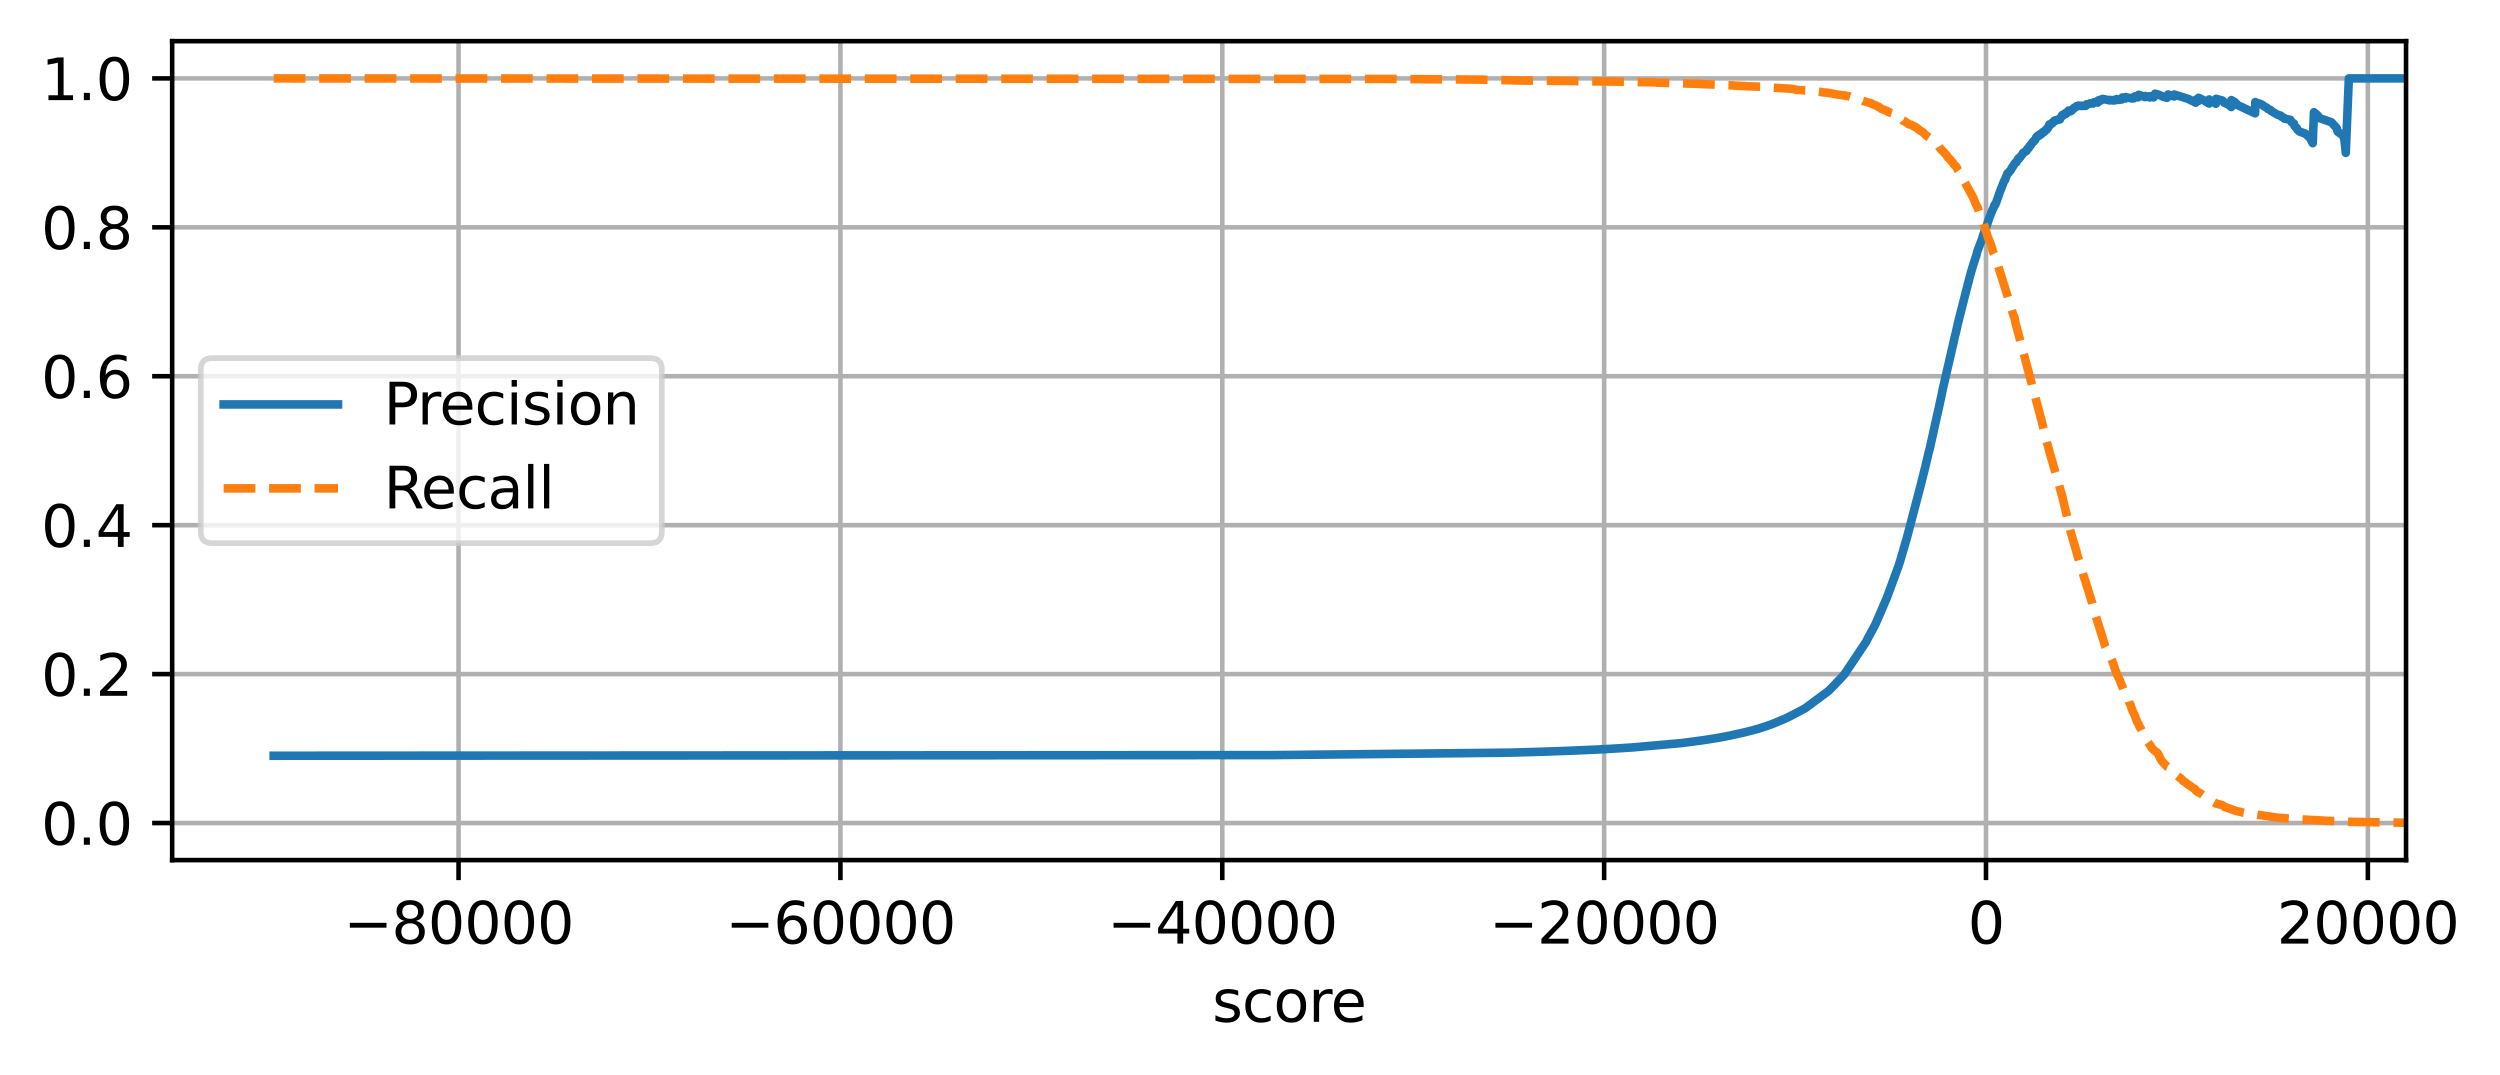 <?xml version="1.0" encoding="utf-8" standalone="no"?>
<!DOCTYPE svg PUBLIC "-//W3C//DTD SVG 1.1//EN"
  "http://www.w3.org/Graphics/SVG/1.1/DTD/svg11.dtd">
<svg xmlns:xlink="http://www.w3.org/1999/xlink" width="437.132pt" height="187.95pt" viewBox="0 0 437.132 187.95" xmlns="http://www.w3.org/2000/svg" version="1.1">
 <defs>
  <style type="text/css">*{stroke-linejoin: round; stroke-linecap: butt}</style>
 </defs>
 <g id="figure_1">
  <g id="patch_1">
   <path d="M 0 187.95 
L 437.132 187.95 
L 437.132 0 
L 0 0 
z
" style="fill: #ffffff"/>
  </g>
  <g id="axes_1">
   <g id="patch_2">
    <path d="M 30.103 150.394 
L 420.703 150.394 
L 420.703 7.2 
L 30.103 7.2 
z
" style="fill: #ffffff"/>
   </g>
   <g id="matplotlib.axis_1">
    <g id="xtick_1">
     <g id="line2d_1">
      <path d="M 80.18 150.394 
L 80.18 7.2 
" clip-path="url(#p3372d6b94a)" style="fill: none; stroke: #b0b0b0; stroke-width: 0.8; stroke-linecap: square"/>
     </g>
     <g id="line2d_2">
      <defs>
       <path id="m6697e40ebd" d="M 0 0 
L 0 3.5 
" style="stroke: #000000; stroke-width: 0.8"/>
      </defs>
      <g>
       <use xlink:href="#m6697e40ebd" x="80.18" y="150.394" style="stroke: #000000; stroke-width: 0.8"/>
      </g>
     </g>
     <g id="text_1">
      <!-- −80000 -->
      <g transform="translate(60.084 164.992) scale(0.1 -0.1)">
       <defs>
        <path id="DejaVuSans-2212" d="M 678 2272 
L 4684 2272 
L 4684 1741 
L 678 1741 
L 678 2272 
z
" transform="scale(0.016)"/>
        <path id="DejaVuSans-38" d="M 2034 2216 
Q 1584 2216 1326 1975 
Q 1069 1734 1069 1313 
Q 1069 891 1326 650 
Q 1584 409 2034 409 
Q 2484 409 2743 651 
Q 3003 894 3003 1313 
Q 3003 1734 2745 1975 
Q 2488 2216 2034 2216 
z
M 1403 2484 
Q 997 2584 770 2862 
Q 544 3141 544 3541 
Q 544 4100 942 4425 
Q 1341 4750 2034 4750 
Q 2731 4750 3128 4425 
Q 3525 4100 3525 3541 
Q 3525 3141 3298 2862 
Q 3072 2584 2669 2484 
Q 3125 2378 3379 2068 
Q 3634 1759 3634 1313 
Q 3634 634 3220 271 
Q 2806 -91 2034 -91 
Q 1263 -91 848 271 
Q 434 634 434 1313 
Q 434 1759 690 2068 
Q 947 2378 1403 2484 
z
M 1172 3481 
Q 1172 3119 1398 2916 
Q 1625 2713 2034 2713 
Q 2441 2713 2670 2916 
Q 2900 3119 2900 3481 
Q 2900 3844 2670 4047 
Q 2441 4250 2034 4250 
Q 1625 4250 1398 4047 
Q 1172 3844 1172 3481 
z
" transform="scale(0.016)"/>
        <path id="DejaVuSans-30" d="M 2034 4250 
Q 1547 4250 1301 3770 
Q 1056 3291 1056 2328 
Q 1056 1369 1301 889 
Q 1547 409 2034 409 
Q 2525 409 2770 889 
Q 3016 1369 3016 2328 
Q 3016 3291 2770 3770 
Q 2525 4250 2034 4250 
z
M 2034 4750 
Q 2819 4750 3233 4129 
Q 3647 3509 3647 2328 
Q 3647 1150 3233 529 
Q 2819 -91 2034 -91 
Q 1250 -91 836 529 
Q 422 1150 422 2328 
Q 422 3509 836 4129 
Q 1250 4750 2034 4750 
z
" transform="scale(0.016)"/>
       </defs>
       <use xlink:href="#DejaVuSans-2212"/>
       <use xlink:href="#DejaVuSans-38" transform="translate(83.789 0)"/>
       <use xlink:href="#DejaVuSans-30" transform="translate(147.412 0)"/>
       <use xlink:href="#DejaVuSans-30" transform="translate(211.035 0)"/>
       <use xlink:href="#DejaVuSans-30" transform="translate(274.658 0)"/>
       <use xlink:href="#DejaVuSans-30" transform="translate(338.281 0)"/>
      </g>
     </g>
    </g>
    <g id="xtick_2">
     <g id="line2d_3">
      <path d="M 146.949 150.394 
L 146.949 7.2 
" clip-path="url(#p3372d6b94a)" style="fill: none; stroke: #b0b0b0; stroke-width: 0.8; stroke-linecap: square"/>
     </g>
     <g id="line2d_4">
      <g>
       <use xlink:href="#m6697e40ebd" x="146.949" y="150.394" style="stroke: #000000; stroke-width: 0.8"/>
      </g>
     </g>
     <g id="text_2">
      <!-- −60000 -->
      <g transform="translate(126.853 164.992) scale(0.1 -0.1)">
       <defs>
        <path id="DejaVuSans-36" d="M 2113 2584 
Q 1688 2584 1439 2293 
Q 1191 2003 1191 1497 
Q 1191 994 1439 701 
Q 1688 409 2113 409 
Q 2538 409 2786 701 
Q 3034 994 3034 1497 
Q 3034 2003 2786 2293 
Q 2538 2584 2113 2584 
z
M 3366 4563 
L 3366 3988 
Q 3128 4100 2886 4159 
Q 2644 4219 2406 4219 
Q 1781 4219 1451 3797 
Q 1122 3375 1075 2522 
Q 1259 2794 1537 2939 
Q 1816 3084 2150 3084 
Q 2853 3084 3261 2657 
Q 3669 2231 3669 1497 
Q 3669 778 3244 343 
Q 2819 -91 2113 -91 
Q 1303 -91 875 529 
Q 447 1150 447 2328 
Q 447 3434 972 4092 
Q 1497 4750 2381 4750 
Q 2619 4750 2861 4703 
Q 3103 4656 3366 4563 
z
" transform="scale(0.016)"/>
       </defs>
       <use xlink:href="#DejaVuSans-2212"/>
       <use xlink:href="#DejaVuSans-36" transform="translate(83.789 0)"/>
       <use xlink:href="#DejaVuSans-30" transform="translate(147.412 0)"/>
       <use xlink:href="#DejaVuSans-30" transform="translate(211.035 0)"/>
       <use xlink:href="#DejaVuSans-30" transform="translate(274.658 0)"/>
       <use xlink:href="#DejaVuSans-30" transform="translate(338.281 0)"/>
      </g>
     </g>
    </g>
    <g id="xtick_3">
     <g id="line2d_5">
      <path d="M 213.719 150.394 
L 213.719 7.2 
" clip-path="url(#p3372d6b94a)" style="fill: none; stroke: #b0b0b0; stroke-width: 0.8; stroke-linecap: square"/>
     </g>
     <g id="line2d_6">
      <g>
       <use xlink:href="#m6697e40ebd" x="213.719" y="150.394" style="stroke: #000000; stroke-width: 0.8"/>
      </g>
     </g>
     <g id="text_3">
      <!-- −40000 -->
      <g transform="translate(193.622 164.992) scale(0.1 -0.1)">
       <defs>
        <path id="DejaVuSans-34" d="M 2419 4116 
L 825 1625 
L 2419 1625 
L 2419 4116 
z
M 2253 4666 
L 3047 4666 
L 3047 1625 
L 3713 1625 
L 3713 1100 
L 3047 1100 
L 3047 0 
L 2419 0 
L 2419 1100 
L 313 1100 
L 313 1709 
L 2253 4666 
z
" transform="scale(0.016)"/>
       </defs>
       <use xlink:href="#DejaVuSans-2212"/>
       <use xlink:href="#DejaVuSans-34" transform="translate(83.789 0)"/>
       <use xlink:href="#DejaVuSans-30" transform="translate(147.412 0)"/>
       <use xlink:href="#DejaVuSans-30" transform="translate(211.035 0)"/>
       <use xlink:href="#DejaVuSans-30" transform="translate(274.658 0)"/>
       <use xlink:href="#DejaVuSans-30" transform="translate(338.281 0)"/>
      </g>
     </g>
    </g>
    <g id="xtick_4">
     <g id="line2d_7">
      <path d="M 280.488 150.394 
L 280.488 7.2 
" clip-path="url(#p3372d6b94a)" style="fill: none; stroke: #b0b0b0; stroke-width: 0.8; stroke-linecap: square"/>
     </g>
     <g id="line2d_8">
      <g>
       <use xlink:href="#m6697e40ebd" x="280.488" y="150.394" style="stroke: #000000; stroke-width: 0.8"/>
      </g>
     </g>
     <g id="text_4">
      <!-- −20000 -->
      <g transform="translate(260.392 164.992) scale(0.1 -0.1)">
       <defs>
        <path id="DejaVuSans-32" d="M 1228 531 
L 3431 531 
L 3431 0 
L 469 0 
L 469 531 
Q 828 903 1448 1529 
Q 2069 2156 2228 2338 
Q 2531 2678 2651 2914 
Q 2772 3150 2772 3378 
Q 2772 3750 2511 3984 
Q 2250 4219 1831 4219 
Q 1534 4219 1204 4116 
Q 875 4013 500 3803 
L 500 4441 
Q 881 4594 1212 4672 
Q 1544 4750 1819 4750 
Q 2544 4750 2975 4387 
Q 3406 4025 3406 3419 
Q 3406 3131 3298 2873 
Q 3191 2616 2906 2266 
Q 2828 2175 2409 1742 
Q 1991 1309 1228 531 
z
" transform="scale(0.016)"/>
       </defs>
       <use xlink:href="#DejaVuSans-2212"/>
       <use xlink:href="#DejaVuSans-32" transform="translate(83.789 0)"/>
       <use xlink:href="#DejaVuSans-30" transform="translate(147.412 0)"/>
       <use xlink:href="#DejaVuSans-30" transform="translate(211.035 0)"/>
       <use xlink:href="#DejaVuSans-30" transform="translate(274.658 0)"/>
       <use xlink:href="#DejaVuSans-30" transform="translate(338.281 0)"/>
      </g>
     </g>
    </g>
    <g id="xtick_5">
     <g id="line2d_9">
      <path d="M 347.257 150.394 
L 347.257 7.2 
" clip-path="url(#p3372d6b94a)" style="fill: none; stroke: #b0b0b0; stroke-width: 0.8; stroke-linecap: square"/>
     </g>
     <g id="line2d_10">
      <g>
       <use xlink:href="#m6697e40ebd" x="347.257" y="150.394" style="stroke: #000000; stroke-width: 0.8"/>
      </g>
     </g>
     <g id="text_5">
      <!-- 0 -->
      <g transform="translate(344.076 164.992) scale(0.1 -0.1)">
       <use xlink:href="#DejaVuSans-30"/>
      </g>
     </g>
    </g>
    <g id="xtick_6">
     <g id="line2d_11">
      <path d="M 414.026 150.394 
L 414.026 7.2 
" clip-path="url(#p3372d6b94a)" style="fill: none; stroke: #b0b0b0; stroke-width: 0.8; stroke-linecap: square"/>
     </g>
     <g id="line2d_12">
      <g>
       <use xlink:href="#m6697e40ebd" x="414.026" y="150.394" style="stroke: #000000; stroke-width: 0.8"/>
      </g>
     </g>
     <g id="text_6">
      <!-- 20000 -->
      <g transform="translate(398.12 164.992) scale(0.1 -0.1)">
       <use xlink:href="#DejaVuSans-32"/>
       <use xlink:href="#DejaVuSans-30" transform="translate(63.623 0)"/>
       <use xlink:href="#DejaVuSans-30" transform="translate(127.246 0)"/>
       <use xlink:href="#DejaVuSans-30" transform="translate(190.869 0)"/>
       <use xlink:href="#DejaVuSans-30" transform="translate(254.492 0)"/>
      </g>
     </g>
    </g>
    <g id="text_7">
     <!-- score -->
     <g transform="translate(211.97 178.67) scale(0.1 -0.1)">
      <defs>
       <path id="DejaVuSans-73" d="M 2834 3397 
L 2834 2853 
Q 2591 2978 2328 3040 
Q 2066 3103 1784 3103 
Q 1356 3103 1142 2972 
Q 928 2841 928 2578 
Q 928 2378 1081 2264 
Q 1234 2150 1697 2047 
L 1894 2003 
Q 2506 1872 2764 1633 
Q 3022 1394 3022 966 
Q 3022 478 2636 193 
Q 2250 -91 1575 -91 
Q 1294 -91 989 -36 
Q 684 19 347 128 
L 347 722 
Q 666 556 975 473 
Q 1284 391 1588 391 
Q 1994 391 2212 530 
Q 2431 669 2431 922 
Q 2431 1156 2273 1281 
Q 2116 1406 1581 1522 
L 1381 1569 
Q 847 1681 609 1914 
Q 372 2147 372 2553 
Q 372 3047 722 3315 
Q 1072 3584 1716 3584 
Q 2034 3584 2315 3537 
Q 2597 3491 2834 3397 
z
" transform="scale(0.016)"/>
       <path id="DejaVuSans-63" d="M 3122 3366 
L 3122 2828 
Q 2878 2963 2633 3030 
Q 2388 3097 2138 3097 
Q 1578 3097 1268 2742 
Q 959 2388 959 1747 
Q 959 1106 1268 751 
Q 1578 397 2138 397 
Q 2388 397 2633 464 
Q 2878 531 3122 666 
L 3122 134 
Q 2881 22 2623 -34 
Q 2366 -91 2075 -91 
Q 1284 -91 818 406 
Q 353 903 353 1747 
Q 353 2603 823 3093 
Q 1294 3584 2113 3584 
Q 2378 3584 2631 3529 
Q 2884 3475 3122 3366 
z
" transform="scale(0.016)"/>
       <path id="DejaVuSans-6f" d="M 1959 3097 
Q 1497 3097 1228 2736 
Q 959 2375 959 1747 
Q 959 1119 1226 758 
Q 1494 397 1959 397 
Q 2419 397 2687 759 
Q 2956 1122 2956 1747 
Q 2956 2369 2687 2733 
Q 2419 3097 1959 3097 
z
M 1959 3584 
Q 2709 3584 3137 3096 
Q 3566 2609 3566 1747 
Q 3566 888 3137 398 
Q 2709 -91 1959 -91 
Q 1206 -91 779 398 
Q 353 888 353 1747 
Q 353 2609 779 3096 
Q 1206 3584 1959 3584 
z
" transform="scale(0.016)"/>
       <path id="DejaVuSans-72" d="M 2631 2963 
Q 2534 3019 2420 3045 
Q 2306 3072 2169 3072 
Q 1681 3072 1420 2755 
Q 1159 2438 1159 1844 
L 1159 0 
L 581 0 
L 581 3500 
L 1159 3500 
L 1159 2956 
Q 1341 3275 1631 3429 
Q 1922 3584 2338 3584 
Q 2397 3584 2469 3576 
Q 2541 3569 2628 3553 
L 2631 2963 
z
" transform="scale(0.016)"/>
       <path id="DejaVuSans-65" d="M 3597 1894 
L 3597 1613 
L 953 1613 
Q 991 1019 1311 708 
Q 1631 397 2203 397 
Q 2534 397 2845 478 
Q 3156 559 3463 722 
L 3463 178 
Q 3153 47 2828 -22 
Q 2503 -91 2169 -91 
Q 1331 -91 842 396 
Q 353 884 353 1716 
Q 353 2575 817 3079 
Q 1281 3584 2069 3584 
Q 2775 3584 3186 3129 
Q 3597 2675 3597 1894 
z
M 3022 2063 
Q 3016 2534 2758 2815 
Q 2500 3097 2075 3097 
Q 1594 3097 1305 2825 
Q 1016 2553 972 2059 
L 3022 2063 
z
" transform="scale(0.016)"/>
      </defs>
      <use xlink:href="#DejaVuSans-73"/>
      <use xlink:href="#DejaVuSans-63" transform="translate(52.1 0)"/>
      <use xlink:href="#DejaVuSans-6f" transform="translate(107.08 0)"/>
      <use xlink:href="#DejaVuSans-72" transform="translate(168.262 0)"/>
      <use xlink:href="#DejaVuSans-65" transform="translate(207.125 0)"/>
     </g>
    </g>
   </g>
   <g id="matplotlib.axis_2">
    <g id="ytick_1">
     <g id="line2d_13">
      <path d="M 30.103 143.909 
L 420.703 143.909 
" clip-path="url(#p3372d6b94a)" style="fill: none; stroke: #b0b0b0; stroke-width: 0.8; stroke-linecap: square"/>
     </g>
     <g id="line2d_14">
      <defs>
       <path id="m6026d05684" d="M 0 0 
L -3.5 0 
" style="stroke: #000000; stroke-width: 0.8"/>
      </defs>
      <g>
       <use xlink:href="#m6026d05684" x="30.103" y="143.909" style="stroke: #000000; stroke-width: 0.8"/>
      </g>
     </g>
     <g id="text_8">
      <!-- 0.0 -->
      <g transform="translate(7.2 147.708) scale(0.1 -0.1)">
       <defs>
        <path id="DejaVuSans-2e" d="M 684 794 
L 1344 794 
L 1344 0 
L 684 0 
L 684 794 
z
" transform="scale(0.016)"/>
       </defs>
       <use xlink:href="#DejaVuSans-30"/>
       <use xlink:href="#DejaVuSans-2e" transform="translate(63.623 0)"/>
       <use xlink:href="#DejaVuSans-30" transform="translate(95.41 0)"/>
      </g>
     </g>
    </g>
    <g id="ytick_2">
     <g id="line2d_15">
      <path d="M 30.103 117.869 
L 420.703 117.869 
" clip-path="url(#p3372d6b94a)" style="fill: none; stroke: #b0b0b0; stroke-width: 0.8; stroke-linecap: square"/>
     </g>
     <g id="line2d_16">
      <g>
       <use xlink:href="#m6026d05684" x="30.103" y="117.869" style="stroke: #000000; stroke-width: 0.8"/>
      </g>
     </g>
     <g id="text_9">
      <!-- 0.2 -->
      <g transform="translate(7.2 121.668) scale(0.1 -0.1)">
       <use xlink:href="#DejaVuSans-30"/>
       <use xlink:href="#DejaVuSans-2e" transform="translate(63.623 0)"/>
       <use xlink:href="#DejaVuSans-32" transform="translate(95.41 0)"/>
      </g>
     </g>
    </g>
    <g id="ytick_3">
     <g id="line2d_17">
      <path d="M 30.103 91.829 
L 420.703 91.829 
" clip-path="url(#p3372d6b94a)" style="fill: none; stroke: #b0b0b0; stroke-width: 0.8; stroke-linecap: square"/>
     </g>
     <g id="line2d_18">
      <g>
       <use xlink:href="#m6026d05684" x="30.103" y="91.829" style="stroke: #000000; stroke-width: 0.8"/>
      </g>
     </g>
     <g id="text_10">
      <!-- 0.4 -->
      <g transform="translate(7.2 95.628) scale(0.1 -0.1)">
       <use xlink:href="#DejaVuSans-30"/>
       <use xlink:href="#DejaVuSans-2e" transform="translate(63.623 0)"/>
       <use xlink:href="#DejaVuSans-34" transform="translate(95.41 0)"/>
      </g>
     </g>
    </g>
    <g id="ytick_4">
     <g id="line2d_19">
      <path d="M 30.103 65.789 
L 420.703 65.789 
" clip-path="url(#p3372d6b94a)" style="fill: none; stroke: #b0b0b0; stroke-width: 0.8; stroke-linecap: square"/>
     </g>
     <g id="line2d_20">
      <g>
       <use xlink:href="#m6026d05684" x="30.103" y="65.789" style="stroke: #000000; stroke-width: 0.8"/>
      </g>
     </g>
     <g id="text_11">
      <!-- 0.6 -->
      <g transform="translate(7.2 69.588) scale(0.1 -0.1)">
       <use xlink:href="#DejaVuSans-30"/>
       <use xlink:href="#DejaVuSans-2e" transform="translate(63.623 0)"/>
       <use xlink:href="#DejaVuSans-36" transform="translate(95.41 0)"/>
      </g>
     </g>
    </g>
    <g id="ytick_5">
     <g id="line2d_21">
      <path d="M 30.103 39.749 
L 420.703 39.749 
" clip-path="url(#p3372d6b94a)" style="fill: none; stroke: #b0b0b0; stroke-width: 0.8; stroke-linecap: square"/>
     </g>
     <g id="line2d_22">
      <g>
       <use xlink:href="#m6026d05684" x="30.103" y="39.749" style="stroke: #000000; stroke-width: 0.8"/>
      </g>
     </g>
     <g id="text_12">
      <!-- 0.8 -->
      <g transform="translate(7.2 43.548) scale(0.1 -0.1)">
       <use xlink:href="#DejaVuSans-30"/>
       <use xlink:href="#DejaVuSans-2e" transform="translate(63.623 0)"/>
       <use xlink:href="#DejaVuSans-38" transform="translate(95.41 0)"/>
      </g>
     </g>
    </g>
    <g id="ytick_6">
     <g id="line2d_23">
      <path d="M 30.103 13.709 
L 420.703 13.709 
" clip-path="url(#p3372d6b94a)" style="fill: none; stroke: #b0b0b0; stroke-width: 0.8; stroke-linecap: square"/>
     </g>
     <g id="line2d_24">
      <g>
       <use xlink:href="#m6026d05684" x="30.103" y="13.709" style="stroke: #000000; stroke-width: 0.8"/>
      </g>
     </g>
     <g id="text_13">
      <!-- 1.0 -->
      <g transform="translate(7.2 17.508) scale(0.1 -0.1)">
       <defs>
        <path id="DejaVuSans-31" d="M 794 531 
L 1825 531 
L 1825 4091 
L 703 3866 
L 703 4441 
L 1819 4666 
L 2450 4666 
L 2450 531 
L 3481 531 
L 3481 0 
L 794 0 
L 794 531 
z
" transform="scale(0.016)"/>
       </defs>
       <use xlink:href="#DejaVuSans-31"/>
       <use xlink:href="#DejaVuSans-2e" transform="translate(63.623 0)"/>
       <use xlink:href="#DejaVuSans-30" transform="translate(95.41 0)"/>
      </g>
     </g>
    </g>
   </g>
   <g id="line2d_25">
    <path d="M 47.859 132.145 
L 222.749 132.03 
L 264.228 131.598 
L 270.227 131.421 
L 274.031 131.286 
L 279.472 131.049 
L 279.579 131.044 
L 281.999 130.909 
L 282.114 130.902 
L 285.489 130.689 
L 294.045 129.926 
L 297.298 129.497 
L 297.511 129.47 
L 298.891 129.258 
L 299.009 129.236 
L 299.014 129.239 
L 300.663 128.972 
L 301.312 128.851 
L 302.341 128.642 
L 302.666 128.579 
L 303.63 128.361 
L 304.726 128.12 
L 304.886 128.085 
L 305.702 127.888 
L 305.845 127.853 
L 306.619 127.654 
L 306.806 127.592 
L 307.441 127.413 
L 308.231 127.168 
L 308.654 127.028 
L 308.791 126.986 
L 309.32 126.79 
L 309.824 126.621 
L 311.765 125.814 
L 311.987 125.711 
L 312.327 125.569 
L 312.539 125.463 
L 313.006 125.226 
L 314.749 124.321 
L 315.433 123.955 
L 315.674 123.817 
L 319.668 120.859 
L 319.796 120.732 
L 319.99 120.553 
L 320.428 120.104 
L 320.627 119.899 
L 320.793 119.738 
L 320.916 119.603 
L 321.856 118.602 
L 322.138 118.3 
L 322.283 118.128 
L 322.478 117.913 
L 322.624 117.715 
L 326.248 112.292 
L 326.374 112.076 
L 326.464 111.879 
L 326.575 111.652 
L 326.793 111.262 
L 326.92 111.03 
L 327.045 110.8 
L 327.161 110.58 
L 327.809 109.377 
L 327.976 109.024 
L 328.083 108.798 
L 329.853 104.682 
L 330.014 104.267 
L 330.017 104.27 
L 331.941 99.035 
L 332.197 98.236 
L 332.328 97.813 
L 332.456 97.358 
L 332.457 97.363 
L 332.545 97.064 
L 332.653 96.686 
L 332.782 96.258 
L 332.846 96.042 
L 333.102 95.14 
L 333.257 94.595 
L 333.266 94.597 
L 333.353 94.32 
L 335.894 84.634 
L 336.023 84.107 
L 336.188 83.436 
L 336.416 82.543 
L 336.526 82.076 
L 336.582 81.877 
L 337.081 79.777 
L 337.198 79.249 
L 337.401 78.534 
L 338.911 71.725 
L 339.069 71.052 
L 339.209 70.358 
L 339.452 69.252 
L 339.676 68.148 
L 339.677 68.155 
L 339.749 67.803 
L 339.752 67.81 
L 341.535 60.054 
L 341.59 59.819 
L 341.719 59.258 
L 341.724 59.265 
L 341.744 59.121 
L 341.862 58.618 
L 341.959 58.279 
L 342.217 57.127 
L 342.218 57.133 
L 342.219 57.139 
L 342.324 56.625 
L 344.145 49.448 
L 344.148 49.454 
L 344.195 49.316 
L 344.196 49.322 
L 344.367 48.594 
L 344.371 48.6 
L 344.752 47.209 
L 344.763 47.22 
L 344.78 47.105 
L 344.852 46.885 
L 345.07 46.189 
L 345.609 44.518 
L 345.734 43.969 
L 345.736 43.974 
L 346.466 42.033 
L 346.474 42.038 
L 346.479 42.043 
L 346.515 41.923 
L 346.684 41.345 
L 346.907 40.71 
L 347.129 40.104 
L 347.129 40.109 
L 347.217 39.946 
L 347.329 39.608 
L 347.507 39.107 
L 347.509 39.111 
L 347.511 39.116 
L 347.54 38.947 
L 347.78 38.271 
L 347.91 37.876 
L 347.918 37.89 
L 348.394 36.69 
L 348.538 36.41 
L 348.583 36.307 
L 348.764 35.806 
L 348.785 35.819 
L 348.874 35.798 
L 348.881 35.755 
L 349.009 35.471 
L 349.021 35.475 
L 349.045 35.369 
L 349.402 34.382 
L 349.403 34.386 
L 349.408 34.39 
L 349.431 34.281 
L 349.761 33.32 
L 349.776 33.325 
L 350.369 31.798 
L 350.369 31.802 
L 350.512 31.504 
L 350.596 31.452 
L 350.605 31.427 
L 350.722 31.077 
L 350.723 31.08 
L 350.748 30.933 
L 350.778 30.956 
L 350.901 30.607 
L 351.012 30.316 
L 351.019 30.32 
L 351.192 30.244 
L 351.308 30.04 
L 351.319 30.044 
L 351.359 29.988 
L 351.364 29.965 
L 351.478 29.867 
L 351.543 29.798 
L 351.664 29.595 
L 351.675 29.599 
L 351.685 29.522 
L 351.694 29.503 
L 351.834 29.28 
L 351.846 29.287 
L 351.856 29.295 
L 351.87 29.193 
L 351.987 29.043 
L 351.992 29.05 
L 352.069 28.977 
L 352.218 28.669 
L 352.456 28.398 
L 352.464 28.412 
L 352.57 28.392 
L 352.579 28.339 
L 352.716 28.053 
L 352.722 28.057 
L 352.78 28.035 
L 352.79 27.977 
L 352.886 27.755 
L 352.91 27.78 
L 353.038 27.744 
L 353.175 27.473 
L 353.18 27.48 
L 353.269 27.456 
L 353.279 27.43 
L 353.509 27.126 
L 353.572 27.036 
L 353.724 26.759 
L 353.738 26.77 
L 353.768 26.8 
L 353.792 26.691 
L 353.83 26.722 
L 353.977 26.601 
L 353.983 26.612 
L 354.083 26.555 
L 354.183 26.411 
L 354.225 26.435 
L 354.361 26.377 
L 354.49 26.065 
L 354.535 26.024 
L 354.536 25.995 
L 354.632 25.928 
L 354.66 25.939 
L 354.723 25.907 
L 354.668 25.909 
L 354.735 25.875 
L 354.842 25.67 
L 354.848 25.673 
L 354.852 25.68 
L 354.871 25.555 
L 354.886 25.568 
L 355.005 25.392 
L 355.006 25.396 
L 355.044 25.432 
L 355.075 25.375 
L 355.379 24.896 
L 355.385 24.902 
L 355.476 24.782 
L 355.503 24.801 
L 355.561 24.799 
L 355.566 24.732 
L 355.657 24.629 
L 355.682 24.651 
L 355.704 24.552 
L 355.731 24.568 
L 355.829 24.453 
L 355.84 24.456 
L 355.853 24.472 
L 355.883 24.356 
L 355.886 24.363 
L 356.032 24.027 
L 356.093 24.07 
L 356.11 23.965 
L 356.218 23.815 
L 356.254 23.833 
L 356.255 23.836 
L 356.258 23.767 
L 356.341 23.773 
L 356.431 23.651 
L 356.47 23.672 
L 356.592 23.712 
L 356.478 23.644 
L 356.6 23.678 
L 356.716 23.46 
L 356.729 23.475 
L 356.942 23.412 
L 357.029 23.248 
L 356.983 23.423 
L 357.059 23.272 
L 357.077 23.207 
L 357.139 23.238 
L 357.235 23.071 
L 357.266 23.087 
L 357.441 23.06 
L 357.556 22.878 
L 357.618 22.803 
L 357.731 22.675 
L 357.739 22.684 
L 357.835 22.694 
L 357.76 22.652 
L 357.847 22.657 
L 357.975 22.544 
L 357.98 22.547 
L 358.002 22.468 
L 358.007 22.471 
L 358.135 22.208 
L 358.137 22.214 
L 358.22 22.174 
L 358.15 22.178 
L 358.232 22.138 
L 358.353 21.75 
L 358.372 21.759 
L 358.562 21.758 
L 358.67 21.616 
L 358.679 21.619 
L 358.823 21.6 
L 358.691 21.582 
L 358.825 21.556 
L 359 21.315 
L 359.022 21.329 
L 359.196 21.256 
L 359.234 21.088 
L 359.325 21.12 
L 359.444 21.065 
L 359.506 20.998 
L 359.546 21.023 
L 359.827 20.978 
L 359.915 20.863 
L 359.94 20.874 
L 360.183 20.875 
L 360.186 20.828 
L 360.324 20.556 
L 360.388 20.5 
L 360.516 20.206 
L 360.518 20.208 
L 360.616 20.227 
L 360.625 20.18 
L 360.638 20.086 
L 360.742 20.132 
L 360.786 20.153 
L 360.819 20.063 
L 360.832 20.068 
L 360.924 20 
L 361.017 19.873 
L 361.061 19.909 
L 361.171 19.95 
L 361.2 19.865 
L 361.276 19.697 
L 361.306 19.72 
L 361.407 19.766 
L 361.435 19.68 
L 361.493 19.533 
L 361.569 19.578 
L 361.592 19.485 
L 361.642 19.516 
L 361.723 19.322 
L 361.752 19.337 
L 362.058 19.459 
L 362.136 19.321 
L 362.167 19.331 
L 362.193 19.282 
L 362.269 19.308 
L 362.322 19.149 
L 362.382 19.181 
L 362.45 19.088 
L 362.556 18.956 
L 362.565 18.961 
L 362.579 18.907 
L 362.641 18.932 
L 362.686 18.826 
L 362.723 18.838 
L 362.895 18.774 
L 362.973 18.663 
L 363.011 18.673 
L 363.135 18.536 
L 363.139 18.538 
L 363.442 18.526 
L 363.443 18.463 
L 363.543 18.499 
L 363.977 18.536 
L 363.985 18.471 
L 364.089 18.496 
L 364.542 18.515 
L 364.619 18.458 
L 364.671 18.476 
L 364.696 18.502 
L 364.725 18.369 
L 364.737 18.377 
L 364.794 18.336 
L 364.868 18.224 
L 364.896 18.231 
L 365.36 18.17 
L 365.481 18.062 
L 365.486 18.067 
L 365.973 18.105 
L 365.978 18.027 
L 366.088 17.901 
L 366.11 17.917 
L 366.32 17.93 
L 366.376 17.858 
L 366.442 17.89 
L 366.45 17.814 
L 366.792 17.937 
L 366.909 17.548 
L 366.951 17.564 
L 367.331 17.582 
L 367.338 17.402 
L 367.435 17.426 
L 367.654 17.391 
L 367.662 17.299 
L 367.768 17.325 
L 368.95 17.563 
L 368.963 17.462 
L 369.065 17.501 
L 369.628 17.574 
L 369.63 17.467 
L 369.722 17.505 
L 370.012 17.508 
L 370.124 17.322 
L 370.139 17.332 
L 370.633 17.467 
L 370.634 17.349 
L 370.734 17.39 
L 371.037 17.382 
L 371.119 17.037 
L 371.167 17.057 
L 371.425 17.135 
L 371.635 17.231 
L 371.694 16.974 
L 371.793 17.015 
L 372.792 17.219 
L 372.816 17.071 
L 372.903 17.139 
L 373.091 17.202 
L 373.1 17.047 
L 373.193 17.076 
L 373.237 17.105 
L 373.338 16.824 
L 373.372 16.852 
L 373.832 17.025 
L 373.968 16.57 
L 373.98 16.574 
L 375.107 16.984 
L 375.112 16.784 
L 375.213 16.814 
L 375.911 17.042 
L 375.915 16.825 
L 376.024 16.89 
L 376.562 17.029 
L 376.577 16.797 
L 376.684 16.826 
L 376.717 16.837 
L 376.822 16.386 
L 376.823 16.391 
L 377.482 16.562 
L 377.627 16.638 
L 377.99 16.789 
L 378.138 16.891 
L 378.898 17.103 
L 379.056 16.816 
L 379.117 16.512 
L 379.191 16.567 
L 380.173 16.867 
L 380.177 16.524 
L 380.278 16.562 
L 381.848 17.047 
L 382.117 17.135 
L 382.709 17.325 
L 382.929 17.456 
L 383.893 17.926 
L 383.926 17.96 
L 383.929 17.444 
L 384.001 17.506 
L 384.398 17.654 
L 384.422 17.105 
L 384.455 17.12 
L 384.819 17.276 
L 384.899 17.359 
L 385.263 17.501 
L 386.007 17.954 
L 386.279 18.098 
L 386.291 17.387 
L 386.362 17.472 
L 387.105 17.855 
L 387.437 18.137 
L 387.504 17.276 
L 387.544 17.301 
L 388.575 17.567 
L 388.735 17.715 
L 388.861 17.875 
L 388.882 17.943 
L 389.55 18.237 
L 389.953 18.531 
L 390.147 18.716 
L 390.159 17.501 
L 390.164 17.538 
L 390.73 17.82 
L 390.796 17.909 
L 391.11 18.198 
L 391.213 18.359 
L 394.309 19.812 
L 394.341 17.842 
L 394.351 17.909 
L 395.326 18.198 
L 395.829 18.531 
L 395.9 18.622 
L 396.339 18.815 
L 396.511 19.023 
L 397.022 19.249 
L 397.056 19.37 
L 398.242 20.06 
L 398.795 20.219 
L 398.879 20.386 
L 399.299 20.561 
L 399.426 20.747 
L 400.471 20.942 
L 400.702 21.368 
L 401.101 21.6 
L 401.122 21.846 
L 401.263 22.109 
L 401.607 22.389 
L 401.725 22.688 
L 402.095 23.009 
L 403.077 23.353 
L 403.914 24.125 
L 404.389 25.031 
L 404.601 19.627 
L 405.292 20.219 
L 405.317 20.561 
L 407.645 21.368 
L 408.569 22.389 
L 408.741 23.009 
L 409.739 23.724 
L 409.943 24.559 
L 410.164 26.729 
L 410.702 13.709 
L 434.377 13.709 
L 434.377 13.709 
" clip-path="url(#p3372d6b94a)" style="fill: none; stroke: #1f77b4; stroke-width: 1.5; stroke-linecap: square"/>
   </g>
   <g id="line2d_26">
    <path d="M 47.859 13.709 
L 245.869 13.805 
L 246.086 13.829 
L 259.489 13.925 
L 259.596 13.949 
L 264.656 14.045 
L 264.763 14.069 
L 275.472 14.165 
L 275.616 14.189 
L 283.698 14.285 
L 283.805 14.309 
L 289.525 14.405 
L 289.647 14.453 
L 293.573 14.549 
L 293.683 14.573 
L 297.182 14.67 
L 297.293 14.694 
L 299.827 14.79 
L 299.932 14.838 
L 303.071 14.934 
L 303.182 14.958 
L 305.195 15.054 
L 305.306 15.078 
L 308.223 15.174 
L 308.334 15.198 
L 309.662 15.294 
L 309.773 15.318 
L 311.67 15.414 
L 311.785 15.438 
L 313.353 15.534 
L 313.462 15.558 
L 313.939 15.654 
L 314.05 15.702 
L 315.45 15.798 
L 315.562 15.822 
L 317.488 15.918 
L 317.6 15.99 
L 318.466 16.087 
L 318.58 16.135 
L 319.602 16.231 
L 319.714 16.255 
L 320.327 16.351 
L 320.438 16.375 
L 320.952 16.471 
L 321.063 16.495 
L 321.711 16.591 
L 321.822 16.615 
L 322.69 16.711 
L 322.798 16.759 
L 323.356 16.855 
L 323.468 16.903 
L 323.802 16.999 
L 323.915 17.047 
L 324.581 17.143 
L 324.691 17.167 
L 324.881 17.263 
L 324.996 17.384 
L 325.251 17.48 
L 325.366 17.528 
L 325.774 17.624 
L 325.886 17.696 
L 326.281 17.792 
L 326.392 17.84 
L 326.742 17.936 
L 326.854 17.96 
L 327.183 18.056 
L 327.301 18.176 
L 327.539 18.272 
L 327.65 18.32 
L 327.762 18.344 
L 328.008 18.44 
L 328.118 18.488 
L 328.224 18.584 
L 328.337 18.632 
L 328.589 18.729 
L 328.702 18.849 
L 328.84 18.945 
L 328.953 19.017 
L 329.163 19.113 
L 329.272 19.161 
L 329.611 19.257 
L 329.722 19.329 
L 330.014 19.425 
L 330.131 19.569 
L 330.432 19.665 
L 330.546 19.713 
L 330.858 19.809 
L 330.97 20.001 
L 331.086 20.098 
L 331.197 20.122 
L 331.398 20.218 
L 331.512 20.29 
L 331.71 20.386 
L 331.823 20.458 
L 331.961 20.554 
L 332.076 20.626 
L 332.401 20.722 
L 332.511 20.866 
L 332.639 20.962 
L 332.759 21.13 
L 333.047 21.226 
L 333.164 21.298 
L 333.308 21.394 
L 333.423 21.491 
L 333.593 21.587 
L 333.712 21.707 
L 334.116 21.803 
L 334.231 21.875 
L 334.466 21.971 
L 334.577 22.043 
L 334.836 22.139 
L 334.958 22.283 
L 335.164 22.379 
L 335.274 22.451 
L 335.395 22.547 
L 335.507 22.667 
L 335.624 22.763 
L 335.736 22.836 
L 335.919 22.932 
L 336.032 23.004 
L 336.203 23.1 
L 336.328 23.22 
L 336.394 23.316 
L 336.511 23.412 
L 336.608 23.508 
L 336.721 23.628 
L 336.877 23.724 
L 336.995 23.844 
L 337.195 23.94 
L 337.31 24.012 
L 337.523 24.108 
L 337.635 24.181 
L 337.702 24.277 
L 337.811 24.373 
L 337.965 24.469 
L 338.1 24.661 
L 338.275 24.757 
L 338.39 24.877 
L 338.525 24.973 
L 338.648 25.117 
L 338.722 25.213 
L 338.844 25.381 
L 338.94 25.477 
L 339.053 25.67 
L 339.131 25.766 
L 339.279 26.006 
L 339.421 26.102 
L 339.532 26.294 
L 339.676 26.39 
L 339.791 26.534 
L 339.904 26.63 
L 340.013 26.774 
L 340.108 26.871 
L 340.247 27.015 
L 340.336 27.111 
L 340.446 27.207 
L 340.481 27.303 
L 340.614 27.567 
L 340.787 27.663 
L 340.891 27.759 
L 340.921 27.855 
L 341.038 27.951 
L 341.116 28.047 
L 341.238 28.264 
L 341.406 28.36 
L 341.518 28.552 
L 341.587 28.648 
L 341.7 28.84 
L 341.827 28.936 
L 341.953 29.032 
L 342.049 29.128 
L 342.167 29.344 
L 342.218 29.44 
L 342.329 29.705 
L 342.5 29.945 
L 342.576 30.041 
L 342.762 30.497 
L 342.817 30.593 
L 342.935 30.809 
L 343.01 30.905 
L 343.174 31.194 
L 344.904 34.34 
L 345.012 34.58 
L 345.057 34.676 
L 345.188 34.988 
L 345.393 35.469 
L 345.414 35.565 
L 345.553 35.853 
L 345.635 35.949 
L 345.76 36.261 
L 345.826 36.357 
L 346.011 36.91 
L 346.198 37.438 
L 346.311 37.727 
L 346.375 37.823 
L 346.828 38.975 
L 346.845 39.072 
L 347.005 39.576 
L 347.129 40.128 
L 347.202 40.224 
L 347.625 41.617 
L 347.656 41.713 
L 347.781 41.954 
L 347.843 42.05 
L 347.977 42.434 
L 348.026 42.53 
L 348.238 43.155 
L 348.482 44.043 
L 348.524 44.139 
L 348.648 44.307 
L 348.693 44.403 
L 348.896 45.1 
L 349.102 45.796 
L 349.278 46.157 
L 349.3 46.253 
L 351.203 52.329 
L 351.319 52.666 
L 351.433 53.074 
L 351.568 53.506 
L 351.627 53.746 
L 352.015 55.019 
L 352.194 55.452 
L 352.24 55.548 
L 352.415 56.46 
L 356.981 73.585 
L 357.132 74.233 
L 357.616 76.083 
L 357.78 76.947 
L 357.946 77.548 
L 358.002 77.644 
L 358.453 79.397 
L 358.507 79.493 
L 360.605 86.843 
L 360.774 87.587 
L 361.322 89.869 
L 361.48 90.565 
L 361.503 90.662 
L 362.042 92.919 
L 362.205 93.496 
L 362.415 94.192 
L 362.449 94.288 
L 362.579 94.817 
L 362.765 95.369 
L 363.335 97.386 
L 363.631 98.347 
L 363.718 98.611 
L 364.032 99.764 
L 364.117 99.932 
L 364.33 100.701 
L 364.751 101.974 
L 364.896 102.526 
L 365.004 102.766 
L 365.284 103.679 
L 365.371 103.991 
L 365.486 104.376 
L 365.556 104.568 
L 365.716 105.144 
L 365.796 105.312 
L 366.209 106.922 
L 366.809 108.867 
L 366.848 108.963 
L 368.123 113.046 
L 368.218 113.238 
L 368.352 113.598 
L 368.47 113.815 
L 368.711 114.271 
L 368.836 114.439 
L 369.354 115.64 
L 369.526 116.072 
L 369.845 117.081 
L 370.084 117.729 
L 370.687 119.002 
L 370.881 119.579 
L 371.069 119.963 
L 371.171 120.275 
L 371.243 120.468 
L 371.462 120.948 
L 371.583 121.236 
L 372.062 122.149 
L 372.171 122.341 
L 372.304 122.821 
L 372.516 123.23 
L 372.734 123.878 
L 372.891 124.286 
L 373.018 124.575 
L 373.21 124.935 
L 373.698 126.256 
L 373.915 126.592 
L 374.116 127.096 
L 374.307 127.385 
L 374.724 128.225 
L 375.394 129.498 
L 375.616 129.81 
L 375.767 130.051 
L 375.928 130.243 
L 376.157 130.651 
L 376.246 130.795 
L 376.733 131.251 
L 376.913 131.396 
L 377.155 131.564 
L 377.384 131.852 
L 377.758 132.669 
L 377.866 132.813 
L 377.999 133.077 
L 378.898 134.038 
L 379.13 134.134 
L 379.254 134.35 
L 379.717 134.782 
L 379.833 134.878 
L 380.036 135.022 
L 380.364 135.407 
L 381.449 136.223 
L 381.681 136.511 
L 382.098 136.776 
L 382.545 137.16 
L 382.864 137.304 
L 383.073 137.52 
L 383.355 137.688 
L 383.466 137.784 
L 383.779 137.952 
L 383.929 138.217 
L 384.28 138.481 
L 384.68 138.673 
L 386.03 139.658 
L 386.081 139.706 
L 386.362 139.874 
L 387.166 140.306 
L 387.544 140.522 
L 388.589 140.786 
L 388.735 140.883 
L 389.042 141.123 
L 389.226 141.171 
L 389.721 141.339 
L 390.73 141.699 
L 390.796 141.747 
L 392.314 142.107 
L 398.242 142.972 
L 401.263 143.212 
L 406.565 143.5 
L 410.039 143.669 
L 410.702 143.693 
L 420.664 143.861 
L 434.377 143.885 
L 434.377 143.885 
" clip-path="url(#p3372d6b94a)" style="fill: none; stroke-dasharray: 5.55,2.4; stroke-dashoffset: 0; stroke: #ff7f0e; stroke-width: 1.5"/>
   </g>
   <g id="patch_3">
    <path d="M 30.103 150.394 
L 30.103 7.2 
" style="fill: none; stroke: #000000; stroke-width: 0.8; stroke-linejoin: miter; stroke-linecap: square"/>
   </g>
   <g id="patch_4">
    <path d="M 420.703 150.394 
L 420.703 7.2 
" style="fill: none; stroke: #000000; stroke-width: 0.8; stroke-linejoin: miter; stroke-linecap: square"/>
   </g>
   <g id="patch_5">
    <path d="M 30.103 150.394 
L 420.703 150.394 
" style="fill: none; stroke: #000000; stroke-width: 0.8; stroke-linejoin: miter; stroke-linecap: square"/>
   </g>
   <g id="patch_6">
    <path d="M 30.103 7.2 
L 420.703 7.2 
" style="fill: none; stroke: #000000; stroke-width: 0.8; stroke-linejoin: miter; stroke-linecap: square"/>
   </g>
   <g id="legend_1">
    <g id="patch_7">
     <path d="M 37.103 94.975 
L 113.717 94.975 
Q 115.717 94.975 115.717 92.975 
L 115.717 64.619 
Q 115.717 62.619 113.717 62.619 
L 37.103 62.619 
Q 35.103 62.619 35.103 64.619 
L 35.103 92.975 
Q 35.103 94.975 37.103 94.975 
z
" style="fill: #ffffff; opacity: 0.8; stroke: #cccccc; stroke-linejoin: miter"/>
    </g>
    <g id="line2d_27">
     <path d="M 39.103 70.717 
L 49.103 70.717 
L 59.103 70.717 
" style="fill: none; stroke: #1f77b4; stroke-width: 1.5; stroke-linecap: square"/>
    </g>
    <g id="text_14">
     <!-- Precision -->
     <g transform="translate(67.103 74.217) scale(0.1 -0.1)">
      <defs>
       <path id="DejaVuSans-50" d="M 1259 4147 
L 1259 2394 
L 2053 2394 
Q 2494 2394 2734 2622 
Q 2975 2850 2975 3272 
Q 2975 3691 2734 3919 
Q 2494 4147 2053 4147 
L 1259 4147 
z
M 628 4666 
L 2053 4666 
Q 2838 4666 3239 4311 
Q 3641 3956 3641 3272 
Q 3641 2581 3239 2228 
Q 2838 1875 2053 1875 
L 1259 1875 
L 1259 0 
L 628 0 
L 628 4666 
z
" transform="scale(0.016)"/>
       <path id="DejaVuSans-69" d="M 603 3500 
L 1178 3500 
L 1178 0 
L 603 0 
L 603 3500 
z
M 603 4863 
L 1178 4863 
L 1178 4134 
L 603 4134 
L 603 4863 
z
" transform="scale(0.016)"/>
       <path id="DejaVuSans-6e" d="M 3513 2113 
L 3513 0 
L 2938 0 
L 2938 2094 
Q 2938 2591 2744 2837 
Q 2550 3084 2163 3084 
Q 1697 3084 1428 2787 
Q 1159 2491 1159 1978 
L 1159 0 
L 581 0 
L 581 3500 
L 1159 3500 
L 1159 2956 
Q 1366 3272 1645 3428 
Q 1925 3584 2291 3584 
Q 2894 3584 3203 3211 
Q 3513 2838 3513 2113 
z
" transform="scale(0.016)"/>
      </defs>
      <use xlink:href="#DejaVuSans-50"/>
      <use xlink:href="#DejaVuSans-72" transform="translate(58.553 0)"/>
      <use xlink:href="#DejaVuSans-65" transform="translate(97.416 0)"/>
      <use xlink:href="#DejaVuSans-63" transform="translate(158.939 0)"/>
      <use xlink:href="#DejaVuSans-69" transform="translate(213.92 0)"/>
      <use xlink:href="#DejaVuSans-73" transform="translate(241.703 0)"/>
      <use xlink:href="#DejaVuSans-69" transform="translate(293.803 0)"/>
      <use xlink:href="#DejaVuSans-6f" transform="translate(321.586 0)"/>
      <use xlink:href="#DejaVuSans-6e" transform="translate(382.768 0)"/>
     </g>
    </g>
    <g id="line2d_28">
     <path d="M 39.103 85.395 
L 49.103 85.395 
L 59.103 85.395 
" style="fill: none; stroke-dasharray: 5.55,2.4; stroke-dashoffset: 0; stroke: #ff7f0e; stroke-width: 1.5"/>
    </g>
    <g id="text_15">
     <!-- Recall -->
     <g transform="translate(67.103 88.895) scale(0.1 -0.1)">
      <defs>
       <path id="DejaVuSans-52" d="M 2841 2188 
Q 3044 2119 3236 1894 
Q 3428 1669 3622 1275 
L 4263 0 
L 3584 0 
L 2988 1197 
Q 2756 1666 2539 1819 
Q 2322 1972 1947 1972 
L 1259 1972 
L 1259 0 
L 628 0 
L 628 4666 
L 2053 4666 
Q 2853 4666 3247 4331 
Q 3641 3997 3641 3322 
Q 3641 2881 3436 2590 
Q 3231 2300 2841 2188 
z
M 1259 4147 
L 1259 2491 
L 2053 2491 
Q 2509 2491 2742 2702 
Q 2975 2913 2975 3322 
Q 2975 3731 2742 3939 
Q 2509 4147 2053 4147 
L 1259 4147 
z
" transform="scale(0.016)"/>
       <path id="DejaVuSans-61" d="M 2194 1759 
Q 1497 1759 1228 1600 
Q 959 1441 959 1056 
Q 959 750 1161 570 
Q 1363 391 1709 391 
Q 2188 391 2477 730 
Q 2766 1069 2766 1631 
L 2766 1759 
L 2194 1759 
z
M 3341 1997 
L 3341 0 
L 2766 0 
L 2766 531 
Q 2569 213 2275 61 
Q 1981 -91 1556 -91 
Q 1019 -91 701 211 
Q 384 513 384 1019 
Q 384 1609 779 1909 
Q 1175 2209 1959 2209 
L 2766 2209 
L 2766 2266 
Q 2766 2663 2505 2880 
Q 2244 3097 1772 3097 
Q 1472 3097 1187 3025 
Q 903 2953 641 2809 
L 641 3341 
Q 956 3463 1253 3523 
Q 1550 3584 1831 3584 
Q 2591 3584 2966 3190 
Q 3341 2797 3341 1997 
z
" transform="scale(0.016)"/>
       <path id="DejaVuSans-6c" d="M 603 4863 
L 1178 4863 
L 1178 0 
L 603 0 
L 603 4863 
z
" transform="scale(0.016)"/>
      </defs>
      <use xlink:href="#DejaVuSans-52"/>
      <use xlink:href="#DejaVuSans-65" transform="translate(64.982 0)"/>
      <use xlink:href="#DejaVuSans-63" transform="translate(126.506 0)"/>
      <use xlink:href="#DejaVuSans-61" transform="translate(181.486 0)"/>
      <use xlink:href="#DejaVuSans-6c" transform="translate(242.766 0)"/>
      <use xlink:href="#DejaVuSans-6c" transform="translate(270.549 0)"/>
     </g>
    </g>
   </g>
  </g>
 </g>
 <defs>
  <clipPath id="p3372d6b94a">
   <rect x="30.103" y="7.2" width="390.6" height="143.194"/>
  </clipPath>
 </defs>
</svg>
